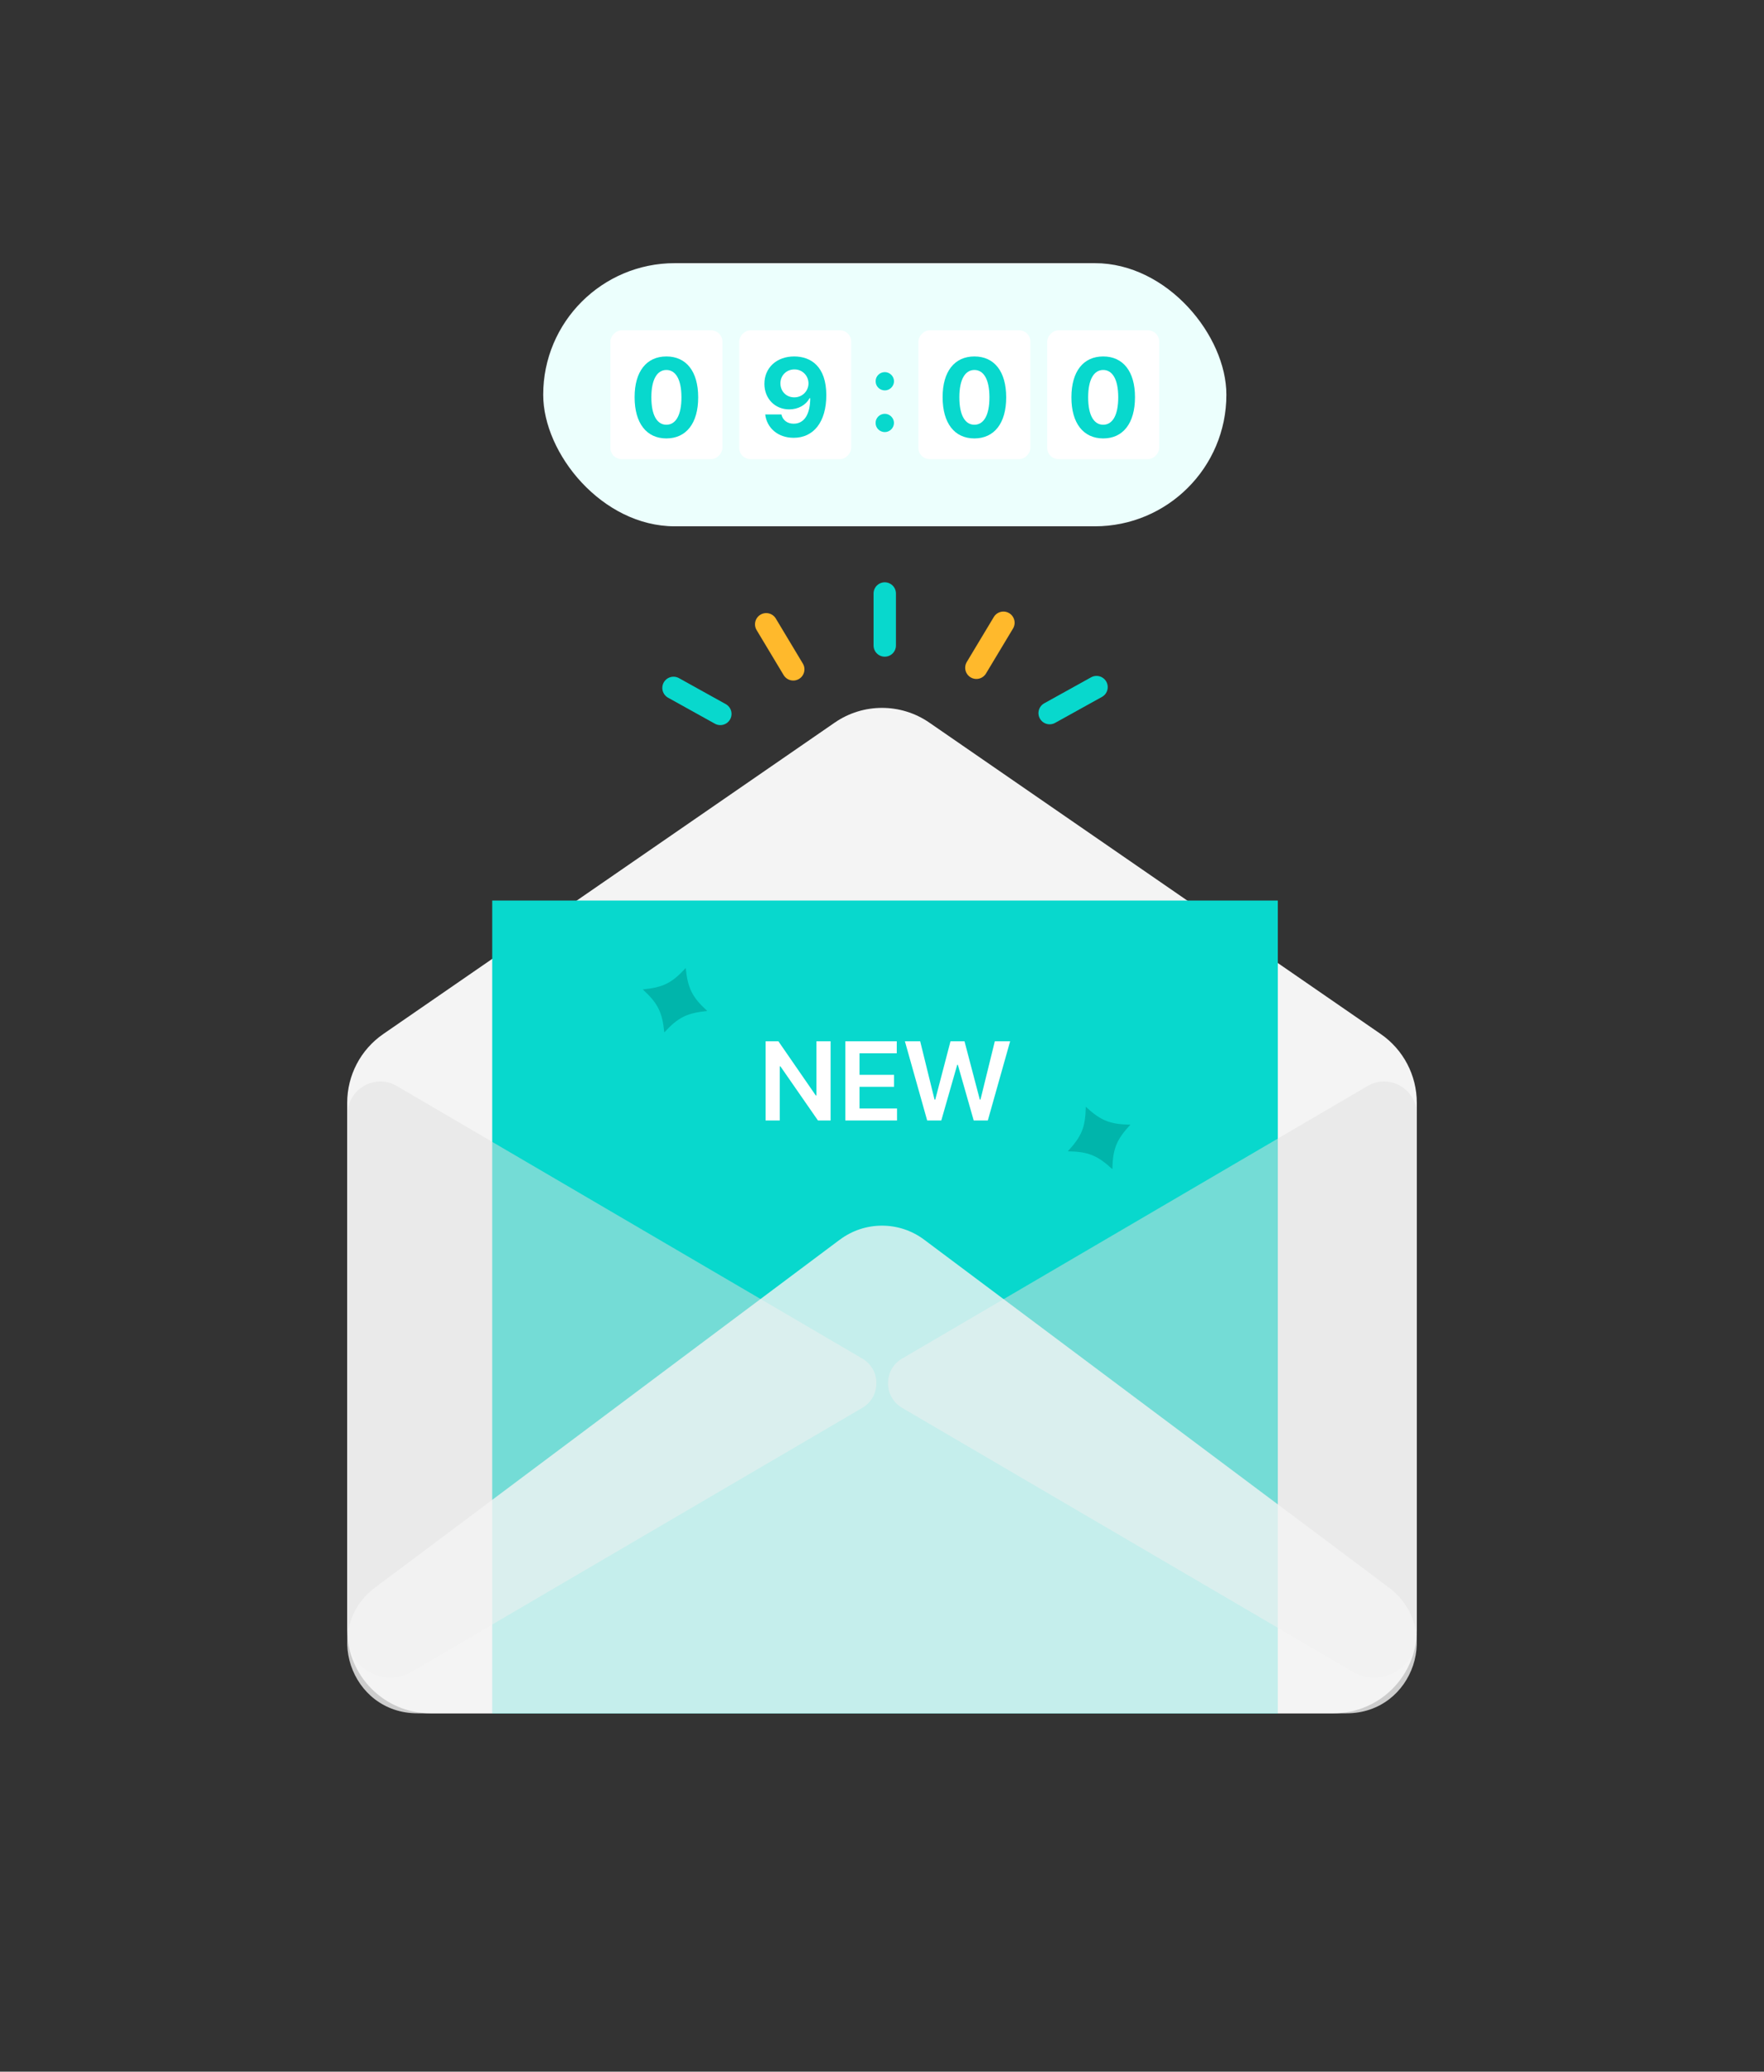 <svg width="315" height="370" viewBox="0 0 315 370" fill="none" xmlns="http://www.w3.org/2000/svg">
<rect x="0" y="0" width="315" height="370" fill="#333333" stroke="none"/>
<path d="M62 291.095V196.954C62 192.05 64.404 187.459 68.439 184.679L149.055 129.061C154.139 125.551 160.861 125.551 165.952 129.061L246.561 184.679C250.596 187.459 253 192.05 253 196.954V291.095C253 299.33 246.338 306 238.112 306H76.888C68.67 306 62 299.33 62 291.095Z" fill="#F4F4F4"/>
<path d="M228.181 160.839H87.898V306H228.181V160.839Z" fill="#08D8CD"/>
<path opacity="0.5" d="M153.979 242.64L70.863 193.968C66.968 191.686 62.074 194.501 62.074 199.02V291.971C62.074 297.861 68.454 301.528 73.524 298.557L153.979 251.448C157.342 249.478 157.342 244.603 153.979 242.632V242.64Z" fill="#E0E0E0"/>
<path opacity="0.5" d="M161.096 242.64L244.211 193.968C248.106 191.686 253 194.501 253 199.02V291.971C253 297.861 246.621 301.528 241.55 298.557L161.096 251.448C157.732 249.478 157.732 244.603 161.096 242.632V242.64Z" fill="#E0E0E0"/>
<path opacity="0.8" d="M149.98 221.395L67.035 283.496C57.404 290.703 62.513 306 74.555 306H240.445C252.487 306 257.597 290.703 247.965 283.496L165.02 221.403C160.564 218.07 154.436 218.07 149.98 221.403V221.395Z" fill="#F4F4F4"/>
<path d="M145.794 185.975H148.321V200.118H146.063L139.364 190.457H139.247V200.118H136.712V185.975H138.998L145.669 195.643H145.794V185.975ZM160.184 200.118H150.95V185.975H160.136V188.115H153.485V191.969H159.652V194.103H153.485V197.977H160.184V200.118ZM168.088 200.118H165.568L161.59 185.975H164.318L166.88 196.389H167.011L169.732 185.975H172.232L174.967 196.396H175.084L177.646 185.975H180.381L176.396 200.118H173.876L171.044 190.173H170.934L168.088 200.118Z" fill="white"/>
<path d="M201.854 200.869C199.369 203.562 198.715 205.153 198.638 208.816C195.943 206.343 194.349 205.694 190.677 205.626C193.163 202.933 193.817 201.342 193.893 197.679C196.588 200.152 198.182 200.801 201.854 200.869Z" fill="#00B5AB"/>
<path d="M126.292 180.563C122.651 180.934 121.109 181.694 118.629 184.391C118.25 180.748 117.487 179.203 114.786 176.716C118.427 176.345 119.969 175.585 122.449 172.888C122.828 176.531 123.591 178.075 126.292 180.563Z" fill="#00B5AB"/>
<path d="M157.991 106V115.284" stroke="#08D8CD" stroke-width="4" stroke-linecap="round" stroke-linejoin="round"/>
<path d="M136.822 111.499L141.65 119.545" stroke="#FFB92C" stroke-width="4" stroke-linecap="round" stroke-linejoin="round"/>
<path d="M120.271 122.863L128.629 127.505" stroke="#08D8CD" stroke-width="4" stroke-linecap="round" stroke-linejoin="round"/>
<path d="M195.808 122.719L187.439 127.361" stroke="#08D8CD" stroke-width="4" stroke-linecap="round" stroke-linejoin="round"/>
<path d="M179.182 111.225L174.354 119.261" stroke="#FFB92C" stroke-width="4" stroke-linecap="round" stroke-linejoin="round"/>
<rect x="97" y="47" width="122" height="47" rx="23.5" fill="#ECFFFD"/>
<rect width="20" height="23" rx="2" transform="matrix(-1 0 0 1 129 59)" fill="white"/>
<rect width="20" height="23" rx="2" transform="matrix(-1 0 0 1 184 59)" fill="white"/>
<rect width="20" height="23" rx="2" transform="matrix(-1 0 0 1 152 59)" fill="white"/>
<rect width="20" height="23" rx="2" transform="matrix(-1 0 0 1 207 59)" fill="white"/>
<path d="M118.999 78.304C122.542 78.297 124.69 75.59 124.676 70.942C124.669 66.308 122.528 63.663 118.999 63.663C115.47 63.663 113.316 66.322 113.323 70.942C113.323 75.604 115.463 78.304 118.999 78.304ZM118.999 75.859C117.363 75.859 116.313 74.216 116.313 70.942C116.32 67.71 117.37 66.08 118.999 66.08C120.629 66.08 121.679 67.71 121.686 70.942C121.693 74.216 120.636 75.859 118.999 75.859Z" fill="#08D8CD"/>
<path d="M173.999 78.304C177.542 78.297 179.69 75.59 179.676 70.942C179.669 66.308 177.528 63.663 173.999 63.663C170.47 63.663 168.316 66.322 168.323 70.942C168.323 75.604 170.463 78.304 173.999 78.304ZM173.999 75.859C172.363 75.859 171.313 74.216 171.313 70.942C171.32 67.71 172.37 66.08 173.999 66.08C175.629 66.08 176.679 67.71 176.686 70.942C176.693 74.216 175.636 75.859 173.999 75.859Z" fill="#08D8CD"/>
<path d="M141.852 63.663C144.773 63.677 147.542 65.417 147.556 70.555C147.563 75.369 145.277 78.193 141.734 78.193C138.882 78.193 136.935 76.412 136.645 74.022H139.538C139.78 75.058 140.588 75.673 141.734 75.673C143.647 75.673 144.67 73.946 144.683 71.129H144.552C143.896 72.371 142.501 73.117 140.933 73.117C138.392 73.117 136.507 71.204 136.5 68.566C136.493 65.721 138.647 63.649 141.852 63.663ZM141.866 65.977C140.415 65.977 139.345 67.082 139.359 68.483C139.366 69.885 140.395 70.97 141.845 70.97C143.274 70.97 144.379 69.83 144.373 68.47C144.366 67.123 143.309 65.977 141.866 65.977Z" fill="#08D8CD"/>
<path d="M197.001 78.304C193.458 78.297 191.31 75.59 191.324 70.942C191.331 66.308 193.472 63.663 197.001 63.663C200.53 63.663 202.684 66.322 202.677 70.942C202.677 75.604 200.537 78.304 197.001 78.304ZM197.001 75.859C198.637 75.859 199.687 74.216 199.687 70.942C199.68 67.71 198.63 66.08 197.001 66.08C195.371 66.08 194.321 67.71 194.314 70.942C194.307 74.216 195.364 75.859 197.001 75.859Z" fill="#08D8CD"/>
<path d="M158.009 69.728C157.098 69.728 156.352 68.996 156.366 68.091C156.352 67.193 157.098 66.461 158.009 66.461C158.879 66.461 159.639 67.193 159.646 68.091C159.639 68.996 158.879 69.728 158.009 69.728ZM158.002 77.173C157.098 77.173 156.345 76.441 156.359 75.536C156.345 74.638 157.098 73.906 158.002 73.906C158.872 73.906 159.632 74.638 159.639 75.536C159.632 76.441 158.872 77.173 158.002 77.173Z" fill="#08D8CD"/>
</svg>
